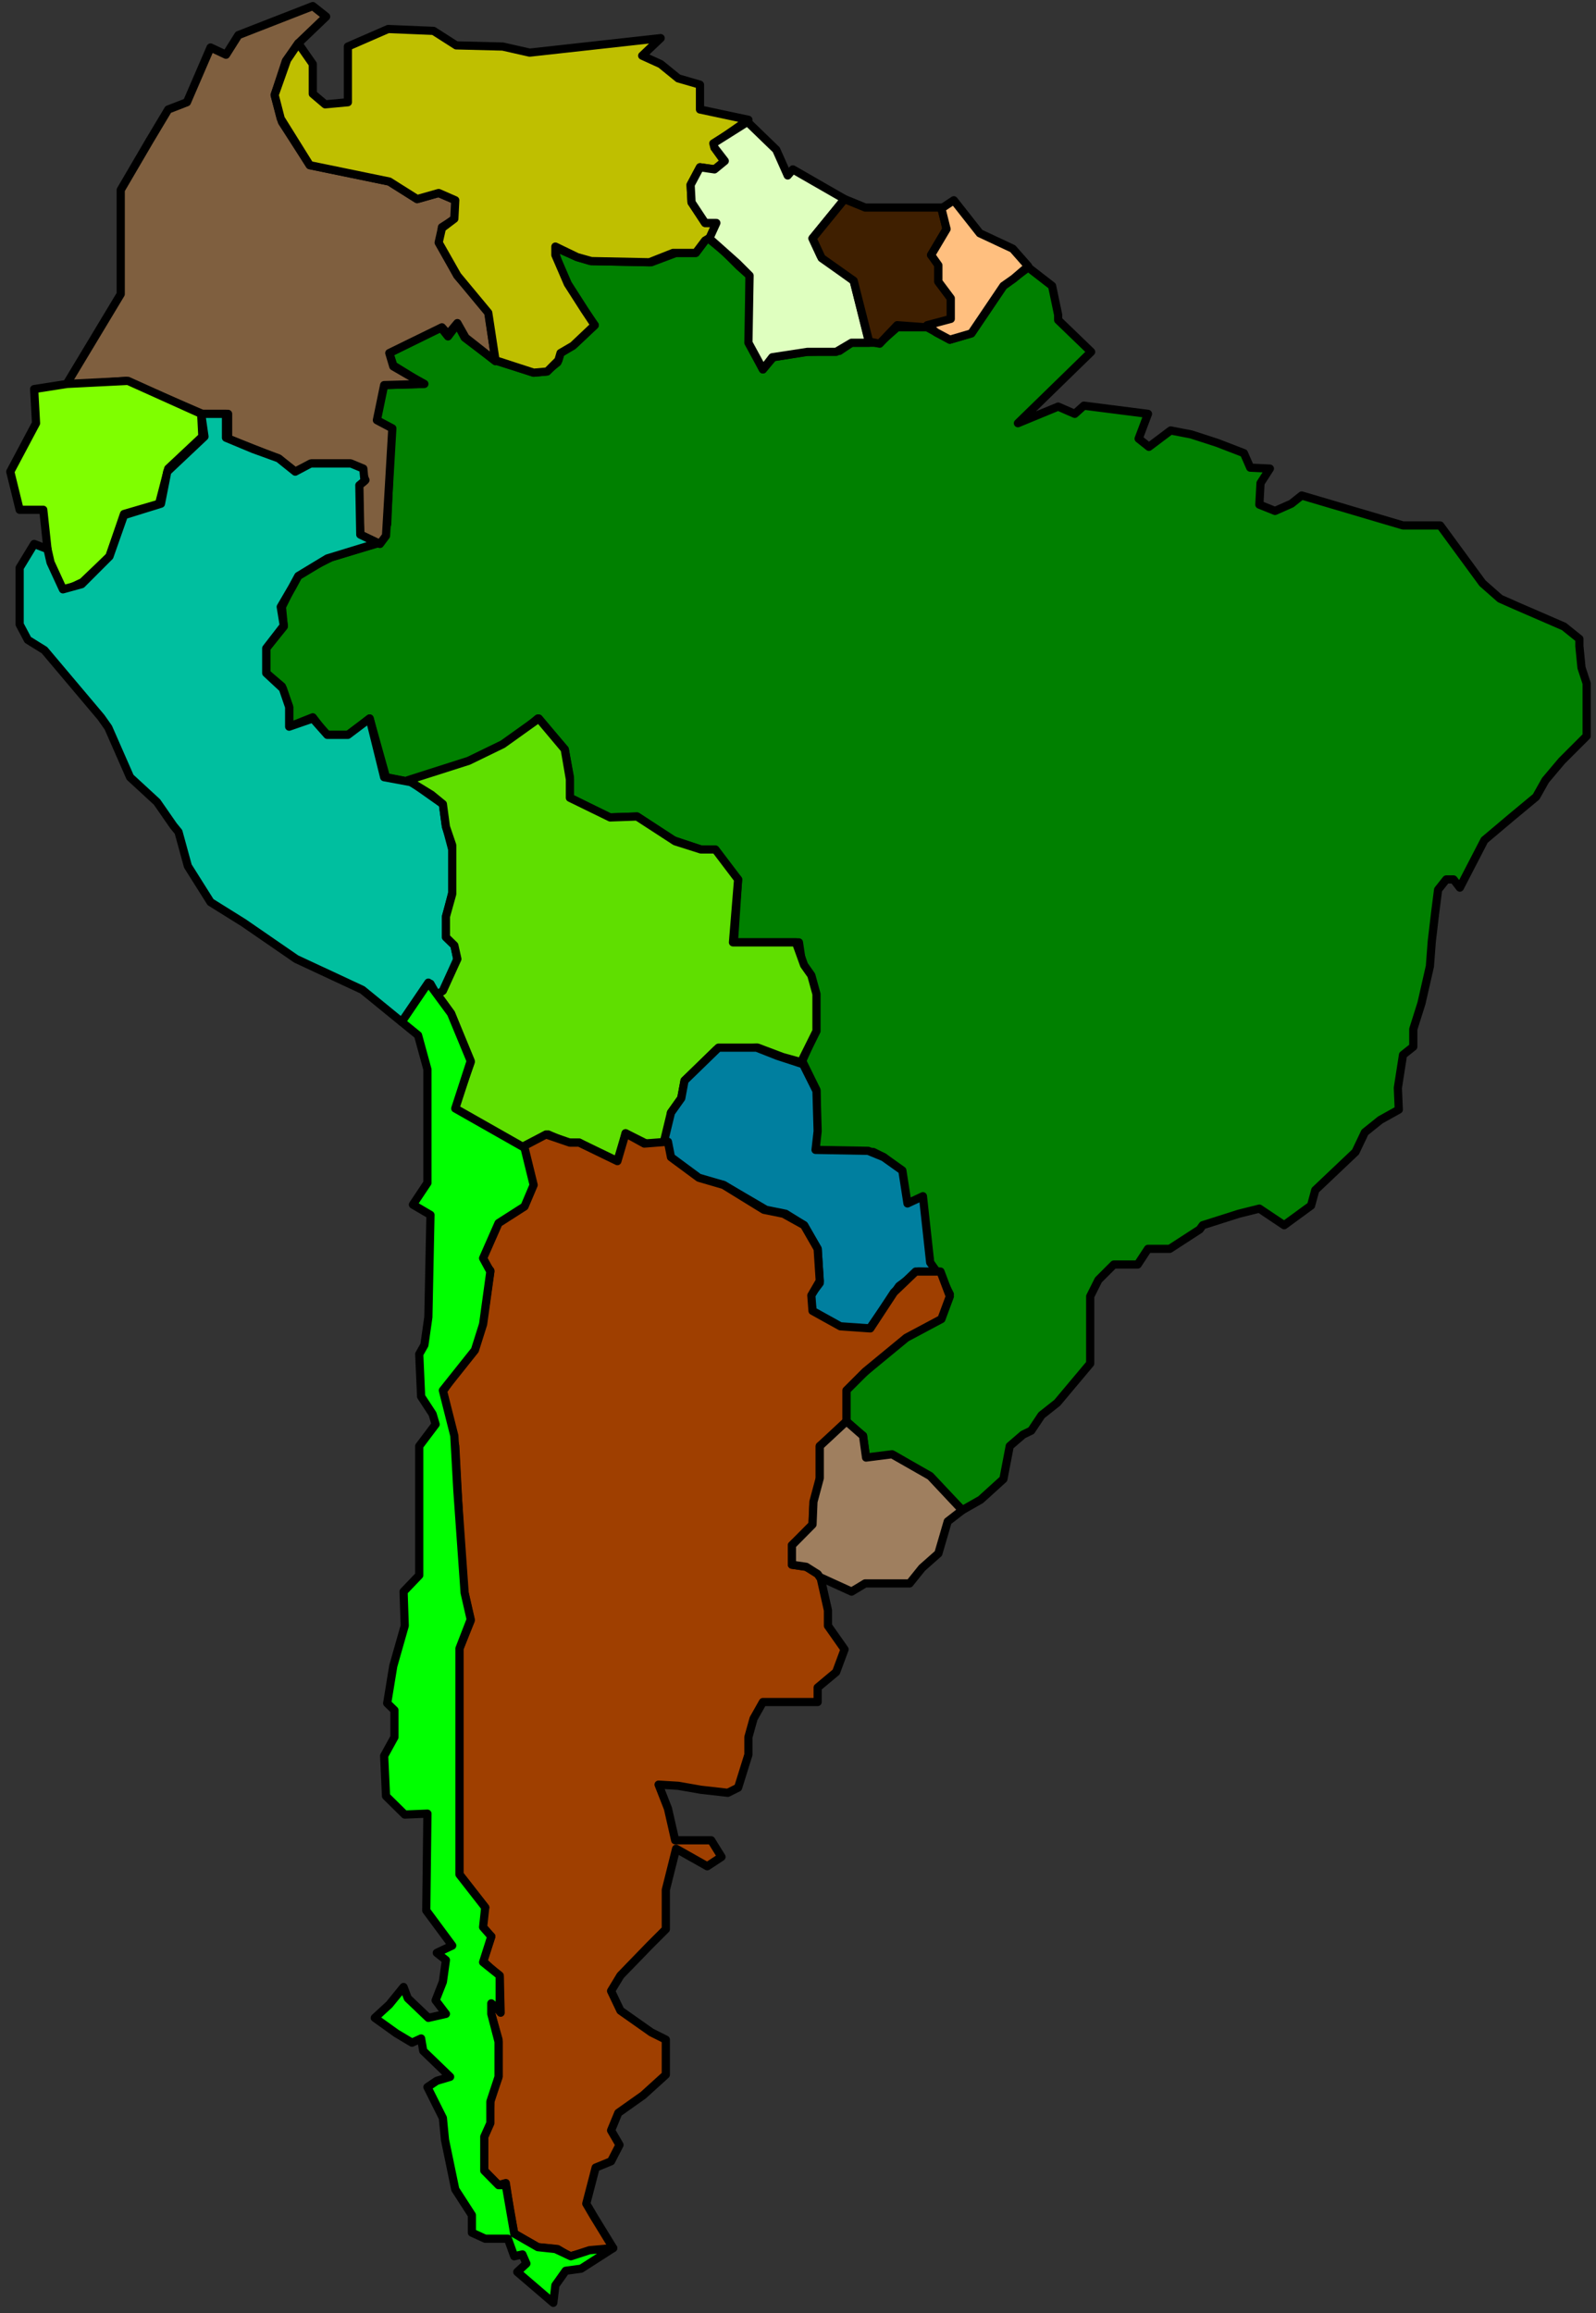 <?xml version="1.0" encoding="UTF-8" standalone="no"?>
<svg
   xmlns:ooo="http://xml.openoffice.org/svg/export"
   xmlns:dc="http://purl.org/dc/elements/1.1/"
   xmlns:cc="http://creativecommons.org/ns#"
   xmlns:rdf="http://www.w3.org/1999/02/22-rdf-syntax-ns#"
   xmlns:svg="http://www.w3.org/2000/svg"
   xmlns="http://www.w3.org/2000/svg"
   xmlns:sodipodi="http://sodipodi.sourceforge.net/DTD/sodipodi-0.dtd"
   xmlns:inkscape="http://www.inkscape.org/namespaces/inkscape"
   version="1.2"
   width="68.22mm"
   height="98.87mm"
   viewBox="0 0 6822 9887"
   preserveAspectRatio="xMidYMid"
   xml:space="preserve"
   id="svg132"
   sodipodi:docname="samerica.svg"
   style="fill-rule:evenodd;stroke-width:28.222;stroke-linejoin:round"
   inkscape:version="0.92.5 (2060ec1f9f, 2020-04-08)"><rect x="0" y="0" width="6822" height="9887" fill="#333333" stroke="none"/><sodipodi:namedview
   pagecolor="#ffffff"
   bordercolor="#666666"
   borderopacity="1"
   objecttolerance="10"
   gridtolerance="10"
   guidetolerance="10"
   inkscape:pageopacity="0"
   inkscape:pageshadow="2"
   inkscape:window-width="664"
   inkscape:window-height="487"
   id="namedview134"
   showgrid="false"
   inkscape:zoom="0.2102413"
   inkscape:cx="128.91969"
   inkscape:cy="186.82205"
   inkscape:window-x="0"
   inkscape:window-y="0"
   inkscape:window-maximized="0"
   inkscape:current-layer="svg132" />
 <defs
   class="ClipPathGroup"
   id="defs8">
  <clipPath
   id="presentation_clip_path"
   clipPathUnits="userSpaceOnUse">
   <rect
   x="0"
   y="0"
   width="21000"
   height="29700"
   id="rect2" />
  </clipPath>
  <clipPath
   id="presentation_clip_path_shrink"
   clipPathUnits="userSpaceOnUse">
   <rect
   x="21"
   y="29"
   width="20958"
   height="29641"
   id="rect5" />
  </clipPath>
 </defs>
 <defs
   class="TextShapeIndex"
   id="defs12">
  <g
   ooo:slide="id1"
   ooo:id-list="id3"
   id="g10" />
 </defs>
 <defs
   class="EmbeddedBulletChars"
   id="defs44">
  <g
   id="bullet-char-template-57356"
   transform="matrix(4.8828125e-4,0,0,-4.8828125e-4,0,0)">
   <path
   d="M 580,1141 1163,571 580,0 -4,571 Z"
   id="path14"
   inkscape:connector-curvature="0" />
  </g>
  <g
   id="bullet-char-template-57354"
   transform="matrix(4.8828125e-4,0,0,-4.8828125e-4,0,0)">
   <path
   d="M 8,1128 H 1137 V 0 H 8 Z"
   id="path17"
   inkscape:connector-curvature="0" />
  </g>
  <g
   id="bullet-char-template-10146"
   transform="matrix(4.8828125e-4,0,0,-4.8828125e-4,0,0)">
   <path
   d="M 174,0 602,739 174,1481 1456,739 Z M 1358,739 309,1346 659,739 Z"
   id="path20"
   inkscape:connector-curvature="0" />
  </g>
  <g
   id="bullet-char-template-10132"
   transform="matrix(4.8828125e-4,0,0,-4.8828125e-4,0,0)">
   <path
   d="M 2015,739 1276,0 H 717 l 543,543 H 174 v 393 h 1086 l -543,545 h 557 z"
   id="path23"
   inkscape:connector-curvature="0" />
  </g>
  <g
   id="bullet-char-template-10007"
   transform="matrix(4.8828125e-4,0,0,-4.8828125e-4,0,0)">
   <path
   d="m 0,-2 c -7,16 -16,29 -25,39 l 381,530 c -94,256 -141,385 -141,387 0,25 13,38 40,38 9,0 21,-2 34,-5 21,4 42,12 65,25 l 27,-13 111,-251 280,301 64,-25 24,25 c 21,-10 41,-24 62,-43 C 886,937 835,863 770,784 769,783 710,716 594,584 L 774,223 c 0,-27 -21,-55 -63,-84 l 16,-20 C 717,90 699,76 672,76 641,76 570,178 457,381 L 164,-76 c -22,-34 -53,-51 -92,-51 -42,0 -63,17 -64,51 -7,9 -10,24 -10,44 0,9 1,19 2,30 z"
   id="path26"
   inkscape:connector-curvature="0" />
  </g>
  <g
   id="bullet-char-template-10004"
   transform="matrix(4.8828125e-4,0,0,-4.8828125e-4,0,0)">
   <path
   d="M 285,-33 C 182,-33 111,30 74,156 52,228 41,333 41,471 c 0,78 14,145 41,201 34,71 87,106 158,106 53,0 88,-31 106,-94 l 23,-176 c 8,-64 28,-97 59,-98 l 735,706 c 11,11 33,17 66,17 42,0 63,-15 63,-46 V 965 c 0,-36 -10,-64 -30,-84 L 442,47 C 390,-6 338,-33 285,-33 Z"
   id="path29"
   inkscape:connector-curvature="0" />
  </g>
  <g
   id="bullet-char-template-9679"
   transform="matrix(4.8828125e-4,0,0,-4.8828125e-4,0,0)">
   <path
   d="M 813,0 C 632,0 489,54 383,161 276,268 223,411 223,592 c 0,181 53,324 160,431 106,107 249,161 430,161 179,0 323,-54 432,-161 108,-107 162,-251 162,-431 0,-180 -54,-324 -162,-431 C 1136,54 992,0 813,0 Z"
   id="path32"
   inkscape:connector-curvature="0" />
  </g>
  <g
   id="bullet-char-template-8226"
   transform="matrix(4.8828125e-4,0,0,-4.8828125e-4,0,0)">
   <path
   d="m 346,457 c -73,0 -137,26 -191,78 -54,51 -81,114 -81,188 0,73 27,136 81,188 54,52 118,78 191,78 73,0 134,-26 185,-79 51,-51 77,-114 77,-187 0,-75 -25,-137 -76,-188 -50,-52 -112,-78 -186,-78 z"
   id="path35"
   inkscape:connector-curvature="0" />
  </g>
  <g
   id="bullet-char-template-8211"
   transform="matrix(4.8828125e-4,0,0,-4.8828125e-4,0,0)">
   <path
   d="M -4,459 H 1135 V 606 H -4 Z"
   id="path38"
   inkscape:connector-curvature="0" />
  </g>
  <g
   id="bullet-char-template-61548"
   transform="matrix(4.8828125e-4,0,0,-4.8828125e-4,0,0)">
   <path
   d="m 173,740 c 0,163 58,303 173,419 116,115 255,173 419,173 163,0 302,-58 418,-173 116,-116 174,-256 174,-419 0,-163 -58,-303 -174,-418 C 1067,206 928,148 765,148 601,148 462,206 346,322 231,437 173,577 173,740 Z"
   id="path41"
   inkscape:connector-curvature="0" />
  </g>
 </defs>
 <g
   id="g49"
   transform="translate(-7089,-9906)">
  <g
   id="id2"
   class="Master_Slide">
   <g
   id="bg-id2"
   class="Background" />
   <g
   id="bo-id2"
   class="BackgroundObjects" />
  </g>
 </g>
 <g
   class="SlideGroup"
   id="g130"
   transform="translate(-7089,-9906)">
  <g
   id="g128">
   <g
   id="container-id1">
    <g
   id="id1"
   class="Slide"
   clip-path="url(#presentation_clip_path)">
     <g
   class="Page"
   id="g124">
      <g
   class="Graphic"
   id="g122">
       <g
   id="id3">
        <rect
   class="BoundingBox"
   x="7089"
   y="9906"
   width="6822"
   height="9887"
   id="rect51"
   style="fill:none;stroke:none" />
        <defs
   id="defs56">
         <clipPath
   id="clip_path_1"
   clipPathUnits="userSpaceOnUse">
          <path
   d="m 7089,9906 h 6821 v 9886 H 7089 Z"
   id="path53"
   inkscape:connector-curvature="0" />
         </clipPath>
        </defs>
        <g
   clip-path="url(#clip_path_1)"
   id="g58" />
        <defs
   id="defs63">
         <clipPath
   id="clip_path_2"
   clipPathUnits="userSpaceOnUse">
          <path
   d="m 7098,9906 h 6812 v 9878 H 7098 Z"
   id="path60"
   inkscape:connector-curvature="0" />
         </clipPath>
        </defs>
        <g
   clip-path="url(#clip_path_2)"
   id="g117">
         <path
   d="m 8761,11737 -17,410 -13,44 -23,36 -203,61 -141,71 -70,141 8,84 -75,93 v 106 l 67,57 31,88 v 84 l 101,-40 57,75 h 97 l 89,-70 70,251 111,22 216,-62 181,-92 141,-119 115,132 22,119 v 88 l 167,84 120,-4 154,101 172,58 106,110 -18,269 h 278 l 22,146 49,79 v 154 l -57,128 61,124 v 123 l -13,137 h 111 l 145,5 44,22 66,57 40,150 53,-22 40,269 22,31 13,4 49,97 -40,106 -159,80 -163,145 -80,71 v 150 l 71,53 13,97 119,-13 155,92 137,142 79,-45 97,-88 27,-141 57,-49 35,-17 44,-66 67,-53 141,-168 v -287 l 35,-70 66,-66 h 102 l 44,-67 h 93 l 128,-83 13,-18 154,-49 88,-22 106,71 115,-84 18,-66 172,-163 40,-84 66,-53 79,-44 -4,-93 22,-141 44,-35 v -75 l 35,-111 36,-158 8,-106 14,-119 13,-102 35,-44 h 31 l 27,35 105,-203 115,-97 106,-88 40,-71 70,-83 106,-106 v -225 l -22,-67 -9,-92 v -31 l -66,-53 -203,-88 -70,-31 -75,-66 -181,-247 h -159 l -433,-128 -44,35 -70,31 -67,-27 5,-92 40,-62 -84,-4 -27,-62 -114,-44 -111,-36 -88,-17 -93,70 -44,-35 40,-106 -274,-35 -39,35 -71,-31 -172,71 313,-305 -141,-136 v -22 l -26,-124 -102,-79 -106,79 -137,203 -92,27 -97,-53 h -128 l -75,66 h -120 l -52,35 -142,4 -141,23 -44,52 -57,-114 v -287 l -45,-40 -66,-66 -70,-57 -49,66 h -84 l -106,40 -260,-5 -57,-17 -102,-45 22,71 31,79 66,111 58,75 -84,79 -62,40 -13,40 -49,39 -53,5 -167,-53 -128,-97 -31,-58 -40,53 -31,-39 -220,110 17,53 128,79 -172,5 -35,150 z"
   id="path65"
   inkscape:connector-curvature="0"
   style="fill:#008000;stroke:none" />
         <path
   d="m 8761,11737 -17,410 -13,44 -23,36 -203,61 -141,71 -70,141 8,84 -75,93 v 106 l 67,57 31,88 v 84 l 101,-40 57,75 h 97 l 89,-70 70,251 111,22 216,-62 181,-92 141,-119 115,132 22,119 v 88 l 167,84 120,-4 154,101 172,58 106,110 -18,269 h 278 l 22,146 49,79 v 154 l -57,128 61,124 v 123 l -13,137 h 111 l 145,5 44,22 66,57 40,150 53,-22 40,269 22,31 13,4 49,97 -40,106 -159,80 -163,145 -80,71 v 150 l 71,53 13,97 119,-13 155,92 137,142 79,-45 97,-88 27,-141 57,-49 35,-17 44,-66 67,-53 141,-168 v -287 l 35,-70 66,-66 h 102 l 44,-67 h 93 l 128,-83 13,-18 154,-49 88,-22 106,71 115,-84 18,-66 172,-163 40,-84 66,-53 79,-44 -4,-93 22,-141 44,-35 v -75 l 35,-111 36,-158 8,-106 14,-119 13,-102 35,-44 h 31 l 27,35 105,-203 115,-97 106,-88 40,-71 70,-83 106,-106 v -225 l -22,-67 -9,-92 v -31 l -66,-53 -203,-88 -70,-31 -75,-66 -181,-247 h -159 l -433,-128 -44,35 -70,31 -67,-27 5,-92 40,-62 -84,-4 -27,-62 -114,-44 -111,-36 -88,-17 -93,70 -44,-35 40,-106 -274,-35 -39,35 -71,-31 -172,71 313,-305 -141,-136 v -22 l -26,-124 -102,-79 -106,79 -137,203 -92,27 -97,-53 h -128 l -75,66 h -120 l -52,35 -142,4 -141,23 -44,52 -57,-114 v -287 l -45,-40 -66,-66 -70,-57 -49,66 h -84 l -106,40 -260,-5 -57,-17 -102,-45 22,71 31,79 66,111 58,75 -84,79 -62,40 -13,40 -49,39 -53,5 -167,-53 -128,-97 -31,-58 -40,53 -31,-39 -220,110 17,53 128,79 -172,5 -35,150 z"
   id="path67"
   inkscape:connector-curvature="0"
   style="fill:none;stroke:#000000;stroke-width:35;stroke-linecap:round;stroke-linejoin:round" />
         <path
   d="m 8483,9977 -119,114 -53,75 -48,146 31,115 119,185 340,70 119,75 92,-26 75,31 -4,79 -57,36 -5,79 71,128 132,150 31,216 -128,-101 -35,-62 -40,48 -26,-30 -225,110 17,57 62,36 71,39 -172,5 -31,150 66,35 -27,459 -26,35 -84,-40 -9,-207 31,-26 -22,-49 -44,-22 h -163 l -71,35 -75,-57 -101,-40 -111,-44 v -106 h -110 l -327,-141 -256,18 234,-389 v -445 l 124,-212 79,-132 80,-31 101,-234 66,31 53,-84 318,-124 z"
   id="path69"
   inkscape:connector-curvature="0"
   style="fill:#7f5f3f;stroke:none" />
         <path
   d="m 8483,9977 -119,114 -53,75 -48,146 31,115 119,185 340,70 119,75 92,-26 75,31 -4,79 -57,36 -5,79 71,128 132,150 31,216 -128,-101 -35,-62 -40,48 -26,-30 -225,110 17,57 62,36 71,39 -172,5 -31,150 66,35 -27,459 -26,35 -84,-40 -9,-207 31,-26 -22,-49 -44,-22 h -163 l -71,35 -75,-57 -101,-40 -111,-44 v -106 h -110 l -327,-141 -256,18 234,-389 v -445 l 124,-212 79,-132 80,-31 101,-234 66,31 53,-84 318,-124 z"
   id="path71"
   inkscape:connector-curvature="0"
   style="fill:none;stroke:#000000;stroke-width:35;stroke-linecap:round;stroke-linejoin:round" />
         <path
   d="m 8364,10091 62,89 v 127 l 53,45 97,-9 v -238 l 172,-75 194,8 97,62 199,5 115,26 560,-62 -79,75 79,36 75,61 93,27 v 106 l 207,44 -145,101 v 18 l 44,62 -40,31 -66,-9 -40,75 4,75 58,88 h 48 l -26,62 -22,13 -40,53 h -97 l -101,40 -248,-5 -61,-17 -93,-45 v 36 l 53,123 71,111 44,66 -93,88 -53,31 -9,31 -48,48 -58,5 -163,-53 -31,-203 -132,-159 -80,-141 14,-62 53,-40 4,-79 -71,-31 -92,26 -119,-75 -340,-70 -124,-199 -26,-101 53,-150 z"
   id="path73"
   inkscape:connector-curvature="0"
   style="fill:#bfbf00;stroke:none" />
         <path
   d="m 8364,10091 62,89 v 127 l 53,45 97,-9 v -238 l 172,-75 194,8 97,62 199,5 115,26 560,-62 -79,75 79,36 75,61 93,27 v 106 l 207,44 -145,101 v 18 l 44,62 -40,31 -66,-9 -40,75 4,75 58,88 h 48 l -26,62 -22,13 -40,53 h -97 l -101,40 -248,-5 -61,-17 -93,-45 v 36 l 53,123 71,111 44,66 -93,88 -53,31 -9,31 -48,48 -58,5 -163,-53 -31,-203 -132,-159 -80,-141 14,-62 53,-40 4,-79 -71,-31 -92,26 -119,-75 -340,-70 -124,-199 -26,-101 53,-150 z"
   id="path75"
   inkscape:connector-curvature="0"
   style="fill:none;stroke:#000000;stroke-width:35;stroke-linecap:round;stroke-linejoin:round" />
         <path
   d="m 10284,10427 -146,92 5,18 44,57 -44,36 -62,-9 -40,75 4,75 58,88 h 48 l -30,66 119,106 53,53 -5,287 62,114 40,-52 150,-23 h 123 l 66,-39 h 75 l -66,-265 -141,-106 -35,-75 137,-168 -221,-127 -22,26 -49,-110 z"
   id="path77"
   inkscape:connector-curvature="0"
   style="fill:#dfffbf;stroke:none" />
         <path
   d="m 10284,10427 -146,92 5,18 44,57 -44,36 -62,-9 -40,75 4,75 58,88 h 48 l -30,66 119,106 53,53 -5,287 62,114 40,-52 150,-23 h 123 l 66,-39 h 75 l -66,-265 -141,-106 -35,-75 137,-168 -221,-127 -22,26 -49,-110 z"
   id="path79"
   inkscape:connector-curvature="0"
   style="fill:none;stroke:#000000;stroke-width:35;stroke-linecap:round;stroke-linejoin:round" />
         <path
   d="m 7376,11547 -141,22 8,146 -110,207 40,163 h 101 l 18,168 4,53 62,128 84,-40 115,-110 62,-181 150,-44 39,-150 146,-137 -5,-97 -313,-141 z"
   id="path81"
   inkscape:connector-curvature="0"
   style="fill:#7fff00;stroke:none" />
         <path
   d="m 7376,11547 -141,22 8,146 -110,207 40,163 h 101 l 18,168 4,53 62,128 84,-40 115,-110 62,-181 150,-44 39,-150 146,-137 -5,-97 -313,-141 z"
   id="path83"
   inkscape:connector-curvature="0"
   style="fill:none;stroke:#000000;stroke-width:35;stroke-linecap:round;stroke-linejoin:round" />
         <path
   d="m 7777,12059 -158,49 -62,176 -119,119 -80,22 -53,-115 -13,-57 -57,-22 -62,102 v 242 l 35,66 71,44 242,287 31,44 93,212 115,106 70,101 22,27 40,146 97,154 141,88 225,155 283,132 168,137 123,-163 27,48 26,-9 62,-141 -13,-66 -36,-35 v -80 l 27,-106 v -185 l -27,-102 -13,-92 -132,-93 -119,-22 -62,-251 -93,70 h -88 l -62,-70 -101,35 v -84 l -27,-79 -71,-66 v -106 l 75,-97 -13,-80 49,-84 26,-48 124,-75 216,-66 -75,-36 -4,-211 22,-18 -5,-53 -53,-22 h -172 l -66,35 -71,-57 -110,-40 -115,-48 v -102 h -106 l 14,97 -159,150 z"
   id="path85"
   inkscape:connector-curvature="0"
   style="fill:#00bf9f;stroke:none" />
         <path
   d="m 7777,12059 -158,49 -62,176 -119,119 -80,22 -53,-115 -13,-57 -57,-22 -62,102 v 242 l 35,66 71,44 242,287 31,44 93,212 115,106 70,101 22,27 40,146 97,154 141,88 225,155 283,132 168,137 123,-163 27,48 26,-9 62,-141 -13,-66 -36,-35 v -80 l 27,-106 v -185 l -27,-102 -13,-92 -132,-93 -119,-22 -62,-251 -93,70 h -88 l -62,-70 -101,35 v -84 l -27,-79 -71,-66 v -106 l 75,-97 -13,-80 49,-84 26,-48 124,-75 216,-66 -75,-36 -4,-211 22,-18 -5,-53 -53,-22 h -172 l -66,35 -71,-57 -110,-40 -115,-48 v -102 h -106 l 14,97 -159,150 z"
   id="path87"
   inkscape:connector-curvature="0"
   style="fill:none;stroke:#000000;stroke-width:35;stroke-linecap:round;stroke-linejoin:round" />
         <path
   d="m 8832,13241 260,-83 146,-71 154,-110 111,132 22,128 v 79 l 172,84 115,-4 163,106 110,35 h 62 l 97,128 -22,269 h 269 l 35,97 31,44 22,80 v 158 l -66,133 -79,-22 -106,-40 -177,9 -136,132 -14,75 -44,62 -17,132 h -89 l -88,-44 -31,137 -167,-97 h -53 l -80,-35 -106,57 -295,-168 70,-198 -84,-208 -44,-61 -17,-18 26,-18 62,-136 -13,-58 -36,-35 v -88 l 27,-97 v -208 l -27,-79 -13,-97 -49,-40 z"
   id="path89"
   inkscape:connector-curvature="0"
   style="fill:#5fdf00;stroke:none" />
         <path
   d="m 8832,13241 260,-83 146,-71 154,-110 111,132 22,128 v 79 l 172,84 115,-4 163,106 110,35 h 62 l 97,128 -22,269 h 269 l 35,97 31,44 22,80 v 158 l -66,133 -79,-22 -106,-40 -177,9 -136,132 -14,75 -44,62 -17,132 h -89 l -88,-44 -31,137 -167,-97 h -53 l -80,-35 -106,57 -295,-168 70,-198 -84,-208 -44,-61 -17,-18 26,-18 62,-136 -13,-58 -36,-35 v -88 l 27,-97 v -208 l -27,-79 -13,-97 -49,-40 z"
   id="path91"
   inkscape:connector-curvature="0"
   style="fill:none;stroke:#000000;stroke-width:35;stroke-linecap:round;stroke-linejoin:round" />
         <path
   d="m 10160,14384 -145,141 -14,75 -44,62 -31,128 27,79 132,80 97,22 181,106 84,17 79,49 58,101 9,146 -40,53 9,66 101,75 141,4 128,-185 84,-62 80,5 -31,-44 -31,-283 -66,31 -22,-141 -80,-57 -66,-27 -225,-4 9,-80 -5,-172 -57,-114 -110,-36 -89,-35 z"
   id="path93"
   inkscape:connector-curvature="0"
   style="fill:#007f9f;stroke:none" />
         <path
   d="m 10160,14384 -145,141 -14,75 -44,62 -31,128 27,79 132,80 97,22 181,106 84,17 79,49 58,101 9,146 -40,53 9,66 101,75 141,4 128,-185 84,-62 80,5 -31,-44 -31,-283 -66,31 -22,-141 -80,-57 -66,-27 -225,-4 9,-80 -5,-172 -57,-114 -110,-36 -89,-35 z"
   id="path95"
   inkscape:connector-curvature="0"
   style="fill:none;stroke:#000000;stroke-width:35;stroke-linecap:round;stroke-linejoin:round" />
         <path
   d="m 9728,14869 -163,-79 h -40 l -102,-35 -101,53 44,154 -40,101 -119,62 -62,163 40,49 -22,154 -18,71 -48,124 -115,167 53,234 31,591 35,155 -48,119 v 966 l 110,141 -22,84 48,40 -35,106 71,66 4,154 -40,-48 v 53 l 31,110 v 159 l -35,97 -4,106 -22,53 v 145 l 61,62 31,-9 18,119 18,97 101,58 84,8 53,31 70,-17 115,-18 -84,-137 -31,-53 40,-154 66,-27 36,-70 -18,-31 -18,-31 31,-75 106,-75 97,-88 v -150 l -62,-31 -132,-93 -40,-84 40,-66 124,-128 70,-70 v -168 l 44,-176 133,75 61,-40 -44,-71 h -154 l -31,-136 -40,-102 84,5 97,17 115,13 44,-22 44,-141 v -75 l 22,-79 40,-71 h 234 v -62 l 79,-66 36,-97 -71,-101 v -66 l -35,-155 -58,-31 -61,-9 v -83 l 88,-84 4,-84 27,-106 v -150 l 114,-97 v -141 l 80,-80 176,-145 150,-80 36,-97 -40,-106 h -106 l -93,89 -101,154 -128,-9 -119,-66 -5,-66 36,-62 -9,-137 -58,-101 -88,-49 -84,-17 -172,-106 -106,-31 -119,-88 -13,-66 -101,8 -80,-44 z"
   id="path97"
   inkscape:connector-curvature="0"
   style="fill:#9f3f00;stroke:none" />
         <path
   d="m 9728,14869 -163,-79 h -40 l -102,-35 -101,53 44,154 -40,101 -119,62 -62,163 40,49 -22,154 -18,71 -48,124 -115,167 53,234 31,591 35,155 -48,119 v 966 l 110,141 -22,84 48,40 -35,106 71,66 4,154 -40,-48 v 53 l 31,110 v 159 l -35,97 -4,106 -22,53 v 145 l 61,62 31,-9 18,119 18,97 101,58 84,8 53,31 70,-17 115,-18 -84,-137 -31,-53 40,-154 66,-27 36,-70 -18,-31 -18,-31 31,-75 106,-75 97,-88 v -150 l -62,-31 -132,-93 -40,-84 40,-66 124,-128 70,-70 v -168 l 44,-176 133,75 61,-40 -44,-71 h -154 l -31,-136 -40,-102 84,5 97,17 115,13 44,-22 44,-141 v -75 l 22,-79 40,-71 h 234 v -62 l 79,-66 36,-97 -71,-101 v -66 l -35,-155 -58,-31 -61,-9 v -83 l 88,-84 4,-84 27,-106 v -150 l 114,-97 v -141 l 80,-80 176,-145 150,-80 36,-97 -40,-106 h -106 l -93,89 -101,154 -128,-9 -119,-66 -5,-66 36,-62 -9,-137 -58,-101 -88,-49 -84,-17 -172,-106 -106,-31 -119,-88 -13,-66 -101,8 -80,-44 z"
   id="path99"
   inkscape:connector-curvature="0"
   style="fill:none;stroke:#000000;stroke-width:35;stroke-linecap:round;stroke-linejoin:round" />
         <path
   d="m 10707,15981 -114,106 v 137 l -27,101 -4,97 -88,89 v 83 l 61,9 49,31 9,13 136,62 58,-35 h 190 l 53,-66 70,-62 40,-137 62,-48 -137,-146 -163,-93 -111,14 -13,-93 z"
   id="path101"
   inkscape:connector-curvature="0"
   style="fill:#9f7f5f;stroke:none" />
         <path
   d="m 10707,15981 -114,106 v 137 l -27,101 -4,97 -88,89 v 83 l 61,9 49,31 9,13 136,62 58,-35 h 190 l 53,-66 70,-62 40,-137 62,-48 -137,-146 -163,-93 -111,14 -13,-93 z"
   id="path103"
   inkscape:connector-curvature="0"
   style="fill:none;stroke:#000000;stroke-width:35;stroke-linecap:round;stroke-linejoin:round" />
         <path
   d="m 8806,14274 114,-168 97,132 84,203 -66,203 296,168 39,159 -39,92 -111,71 -66,150 31,57 -31,225 -35,111 -137,172 49,194 13,234 31,437 26,114 -48,124 v 688 278 l 110,141 -9,84 35,40 -35,110 71,57 v 150 l -36,-31 v 45 l 31,119 v 150 l -35,106 v 92 l -26,58 v 145 l 61,62 h 31 l 36,207 101,58 75,8 66,31 80,-26 101,-9 -137,88 -66,9 -44,62 -9,75 -154,-132 39,-36 -17,-39 -35,8 -27,-75 h -97 l -57,-26 v -75 l -71,-110 -44,-212 -9,-93 -66,-132 40,-27 57,-17 -115,-111 -9,-53 -39,18 -67,-40 -92,-66 62,-57 61,-75 18,48 88,84 75,-17 -44,-58 31,-79 13,-93 -39,-31 66,-31 -111,-150 5,-414 -97,4 -80,-79 -8,-172 44,-80 v -115 l -31,-30 26,-159 49,-172 -5,-146 67,-70 v -186 -366 l 70,-93 -13,-44 -49,-75 -8,-181 22,-39 17,-119 9,-437 -75,-44 62,-93 v -128 -185 -172 l -40,-146 z"
   id="path105"
   inkscape:connector-curvature="0"
   style="fill:#00ff00;stroke:none" />
         <path
   d="m 8806,14274 114,-168 97,132 84,203 -66,203 296,168 39,159 -39,92 -111,71 -66,150 31,57 -31,225 -35,111 -137,172 49,194 13,234 31,437 26,114 -48,124 v 688 278 l 110,141 -9,84 35,40 -35,110 71,57 v 150 l -36,-31 v 45 l 31,119 v 150 l -35,106 v 92 l -26,58 v 145 l 61,62 h 31 l 36,207 101,58 75,8 66,31 80,-26 101,-9 -137,88 -66,9 -44,62 -9,75 -154,-132 39,-36 -17,-39 -35,8 -27,-75 h -97 l -57,-26 v -75 l -71,-110 -44,-212 -9,-93 -66,-132 40,-27 57,-17 -115,-111 -9,-53 -39,18 -67,-40 -92,-66 62,-57 61,-75 18,48 88,84 75,-17 -44,-58 31,-79 13,-93 -39,-31 66,-31 -111,-150 5,-414 -97,4 -80,-79 -8,-172 44,-80 v -115 l -31,-30 26,-159 49,-172 -5,-146 67,-70 v -186 -366 l 70,-93 -13,-44 -49,-75 -8,-181 22,-39 17,-119 9,-437 -75,-44 62,-93 v -128 -185 -172 l -40,-146 z"
   id="path107"
   inkscape:connector-curvature="0"
   style="fill:none;stroke:#000000;stroke-width:35;stroke-linecap:round;stroke-linejoin:round" />
         <path
   d="m 10699,10757 88,36 h 326 l 22,92 -66,111 31,35 v 79 l 53,71 v 88 l -106,36 -123,-9 -75,79 -45,-9 -66,-260 -137,-97 -39,-84 z"
   id="path109"
   inkscape:connector-curvature="0"
   style="fill:#3f1f00;stroke:none" />
         <path
   d="m 10699,10757 88,36 h 326 l 22,92 -66,111 31,35 v 79 l 53,71 v 88 l -106,36 -123,-9 -75,79 -45,-9 -66,-260 -137,-97 -39,-84 z"
   id="path111"
   inkscape:connector-curvature="0"
   style="fill:none;stroke:#000000;stroke-width:35;stroke-linecap:round;stroke-linejoin:round" />
         <path
   d="m 11113,10797 53,-35 111,141 141,66 66,75 -62,53 -44,31 -137,203 -92,27 -58,-31 -39,-31 101,-27 v -88 l -53,-71 v -70 l -31,-44 66,-111 z"
   id="path113"
   inkscape:connector-curvature="0"
   style="fill:#ffbf7f;stroke:none" />
         <path
   d="m 11113,10797 53,-35 111,141 141,66 66,75 -62,53 -44,31 -137,203 -92,27 -58,-31 -39,-31 101,-27 v -88 l -53,-71 v -70 l -31,-44 66,-111 z"
   id="path115"
   inkscape:connector-curvature="0"
   style="fill:none;stroke:#000000;stroke-width:35;stroke-linecap:round;stroke-linejoin:round" />
        </g>
        <g
   clip-path="url(#clip_path_1)"
   id="g119" />
       </g>
      </g>
     </g>
    </g>
   </g>
  </g>
 </g>
</svg>
